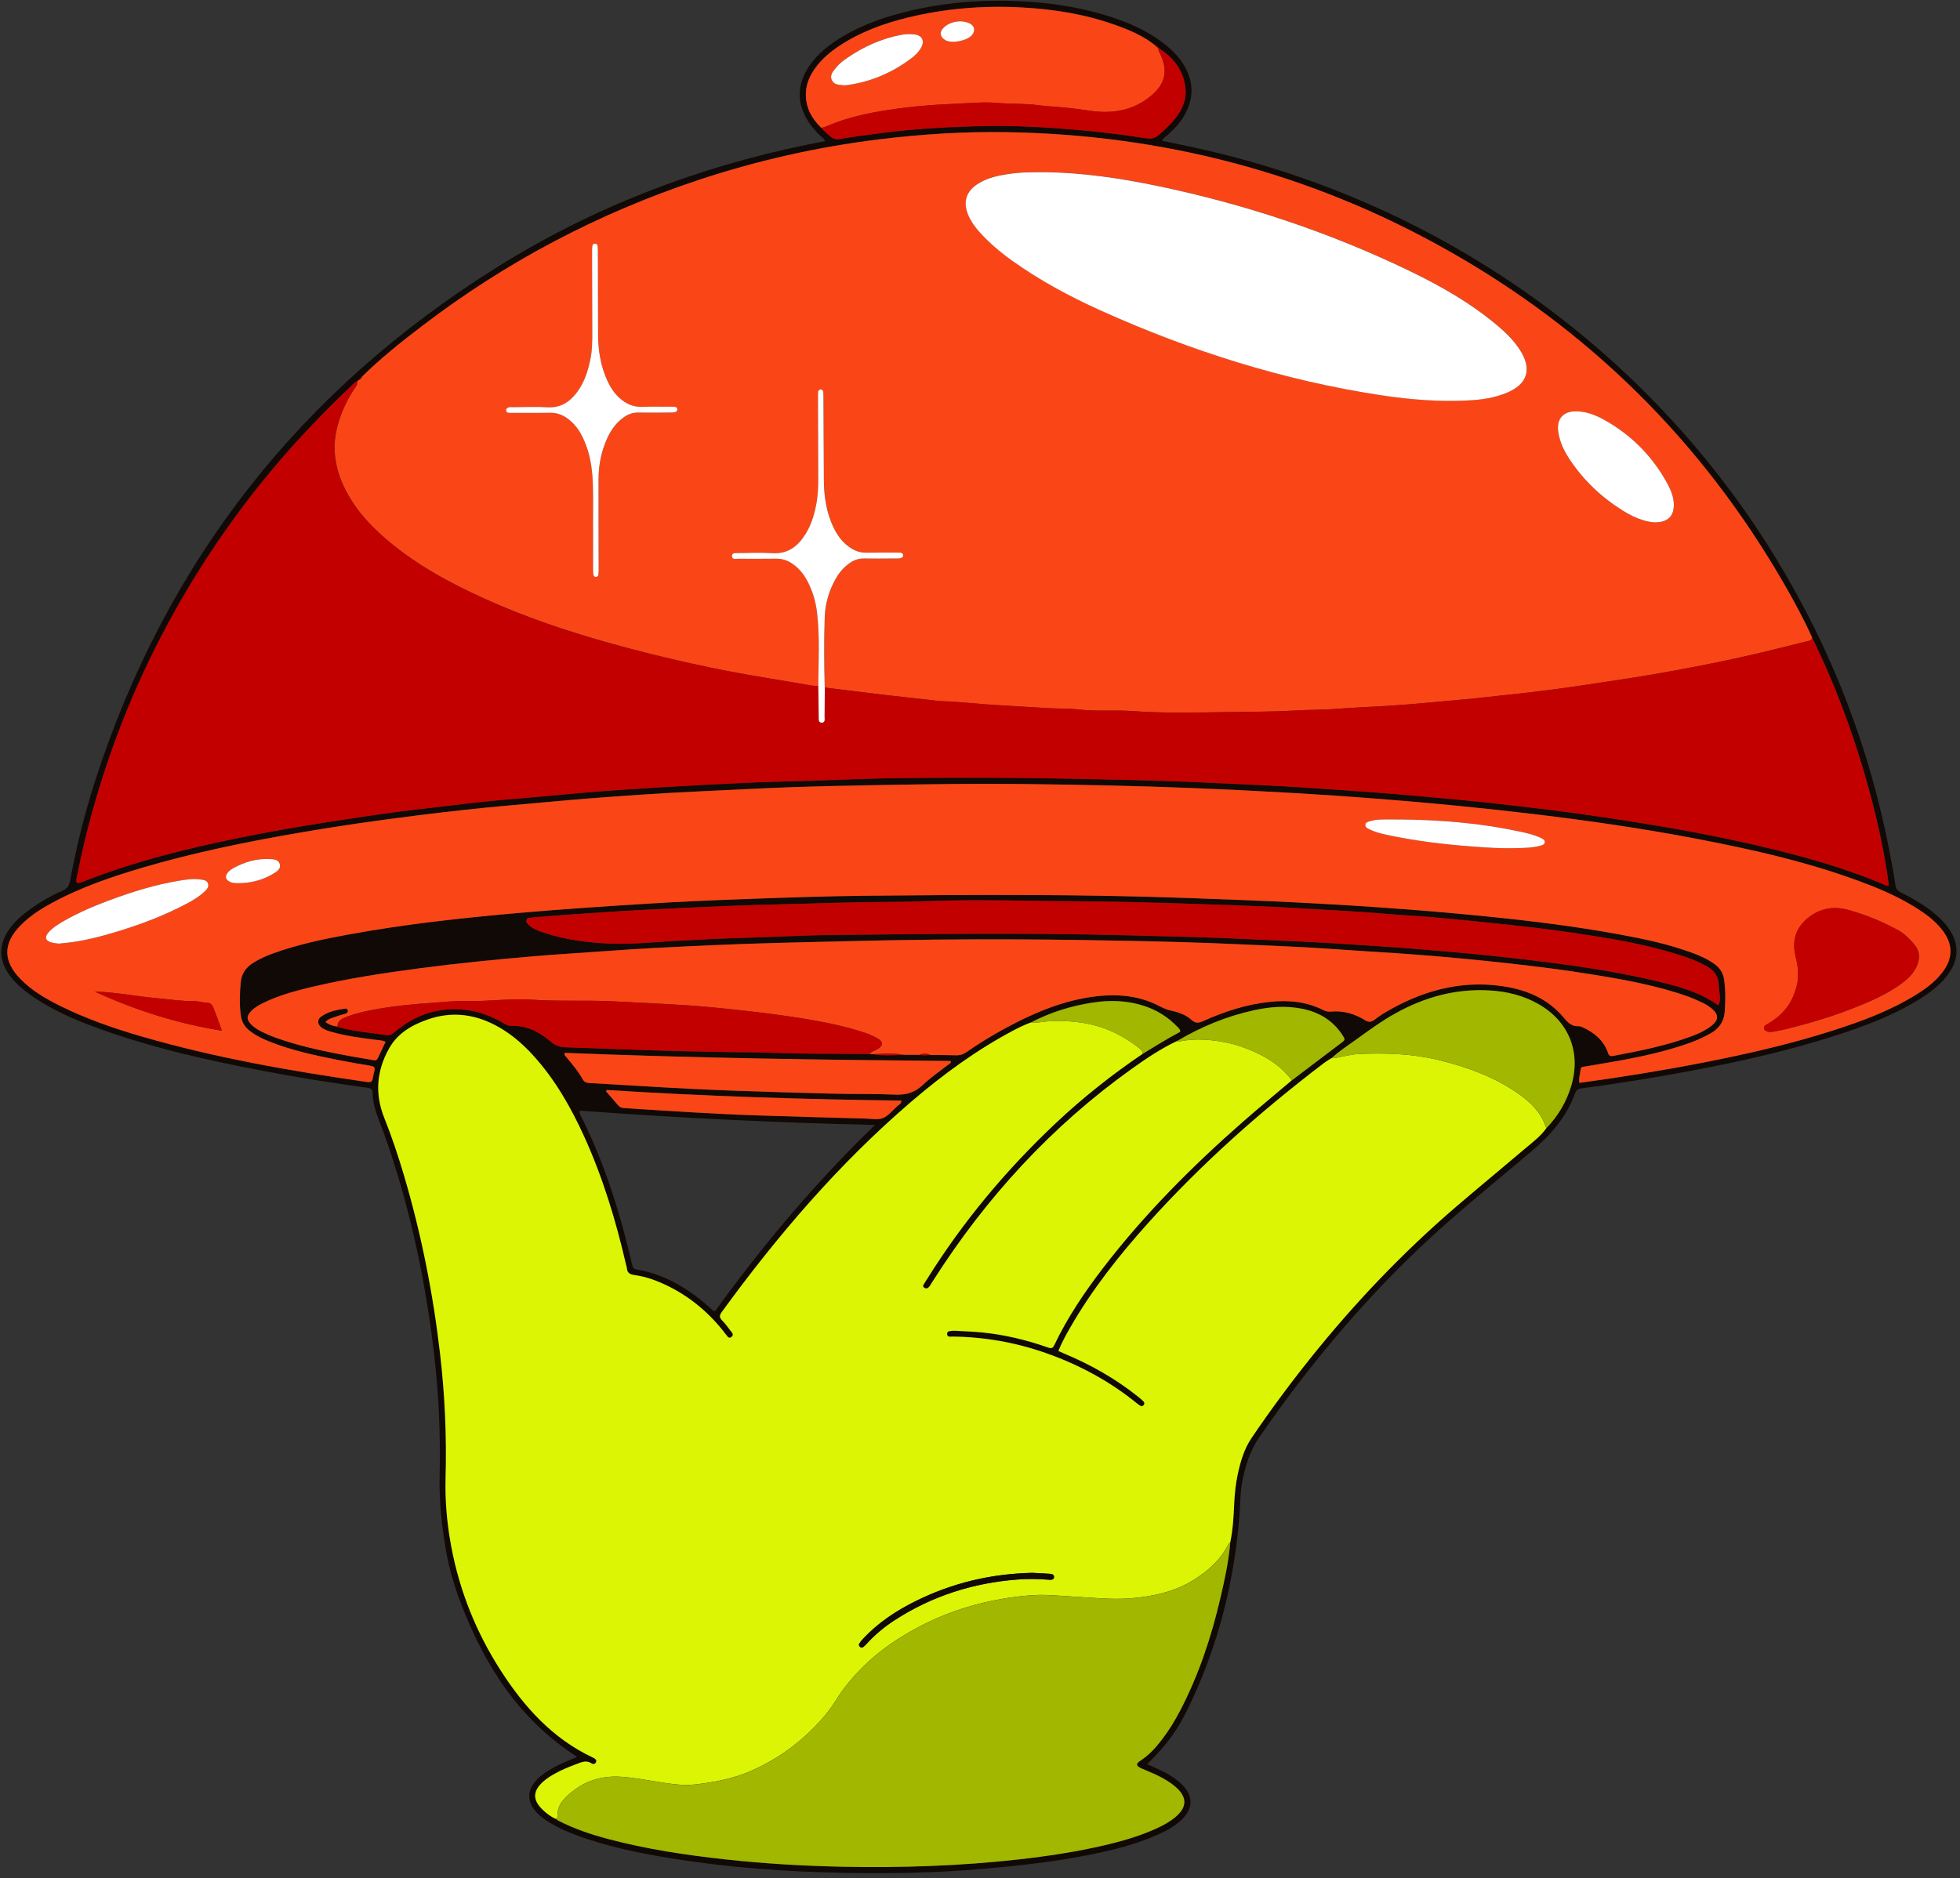 <svg width="385" height="369" viewBox="0 0 385 369" fill="none" xmlns="http://www.w3.org/2000/svg">
<rect x="0" y="0" width="385" height="369" fill="#333333" stroke="none"/>
<g clip-path="url(#clip0_432_2599)">
<path d="M113.366 345.185C102.046 337.901 95.322 327.414 90.663 315.363C89.31 311.855 88.223 308.251 87.587 304.546C86.755 299.684 86.234 294.777 86.354 289.845C86.551 281.703 86.176 273.606 85.21 265.521C83.57 251.824 80.761 238.388 76.338 225.308C75.721 223.484 75.06 221.672 74.361 219.874C73.726 218.253 73.249 216.601 73.211 214.853C73.198 214.096 72.982 213.823 72.194 213.721C65.304 212.787 58.44 211.694 51.614 210.391C40.498 208.262 29.465 205.796 18.819 201.868C14.288 200.196 9.877 198.264 5.918 195.442C4.672 194.552 3.515 193.561 2.511 192.41C-0.464 188.978 -0.502 185.298 2.403 181.809C3.515 180.468 4.85 179.381 6.273 178.389C8.155 177.08 10.131 175.923 12.229 175.034C13.195 174.627 13.589 174.023 13.767 173.057C14.981 166.466 16.589 159.964 18.635 153.583C32.605 110.135 59.171 76.506 97.807 52.392C116.537 40.697 136.862 32.892 158.478 28.443C159.654 28.202 160.829 27.986 162.031 27.751C161.935 27.179 161.503 27.026 161.23 26.765C160.308 25.882 159.457 24.948 158.77 23.867C156.552 20.397 156.527 16.895 158.681 13.399C160.01 11.245 161.872 9.598 163.95 8.187C168.03 5.416 172.575 3.694 177.316 2.474C185.101 0.465 193.014 -0.164 201.029 0.281C207.295 0.624 213.435 1.635 219.365 3.719C222.975 4.991 226.388 6.643 229.343 9.135C230.557 10.158 231.625 11.302 232.464 12.656C234.497 15.929 234.574 19.253 232.673 22.602C231.809 24.122 230.633 25.38 229.337 26.537C228.968 26.861 228.498 27.096 228.231 27.655C230.837 28.202 233.398 28.71 235.946 29.289C283.054 39.89 324.048 68.835 349.076 110.071C359.9 127.905 367.292 147.074 371.207 167.572C371.607 169.663 372.001 171.76 372.306 173.87C372.414 174.627 372.719 175.021 373.38 175.345C375.529 176.387 377.581 177.601 379.475 179.07C380.766 180.074 381.948 181.186 382.869 182.546C384.808 185.4 384.795 188.368 382.825 191.203C381.255 193.465 379.081 195.048 376.781 196.472C371.779 199.554 366.319 201.594 360.758 203.393C351.333 206.444 341.685 208.599 331.961 210.423C324.931 211.745 317.87 212.889 310.771 213.823C310.136 213.906 309.665 214.045 309.405 214.77C307.727 219.461 304.562 223.039 300.825 226.204C293.427 232.477 285.838 238.534 278.796 245.227C266.968 256.477 256.609 268.96 247.355 282.389C245.524 285.052 244.609 288.014 244.005 291.129C243.618 293.137 243.649 295.171 243.503 297.192C242.544 310.393 239.391 323.022 233.684 334.984C231.275 340.043 229.464 342.49 225.345 346.602C226.089 346.945 226.807 347.276 227.519 347.606C229.184 348.382 230.779 349.272 232.108 350.562C234.453 352.837 234.44 355.316 232.063 357.572C230.722 358.843 229.108 359.708 227.436 360.458C223.197 362.358 218.723 363.477 214.198 364.386C207.073 365.822 199.866 366.604 192.633 367.227C183.557 368.002 174.469 368.142 165.38 367.958C154.41 367.741 143.472 366.966 132.623 365.244C125.905 364.182 119.238 362.854 112.851 360.432C111.097 359.765 109.387 358.99 107.792 357.992C106.927 357.451 106.108 356.848 105.408 356.104C103.489 354.051 103.476 351.782 105.383 349.735C106.044 349.024 106.813 348.445 107.639 347.93C109.018 347.066 110.487 346.373 111.999 345.782C112.412 345.617 112.819 345.439 113.385 345.197L113.366 345.185ZM227.227 9.166C227.188 8.988 227.074 8.906 226.896 8.899C224.576 7.012 221.856 5.893 219.085 4.902C213.117 2.766 206.939 1.787 200.622 1.45C193.129 1.056 185.724 1.647 178.434 3.414C173.636 4.577 169.022 6.249 164.865 9.001C163.035 10.215 161.382 11.632 160.092 13.425C159.075 14.848 158.376 16.399 158.3 18.192C158.179 20.975 159.361 23.187 161.281 25.081C161.884 25.774 162.571 26.365 163.295 26.924C163.766 27.287 164.211 27.42 164.833 27.312C167.585 26.848 170.35 26.486 173.115 26.124C179.718 25.265 186.354 24.91 192.995 24.757C199.236 24.617 205.471 24.973 211.7 25.513C215.697 25.857 219.676 26.327 223.636 26.931C226.629 27.388 226.667 27.446 228.879 25.361C229.394 24.872 229.902 24.369 230.373 23.835C231.879 22.094 233.004 20.073 232.883 17.778C232.686 14.079 230.652 11.372 227.557 9.427C227.532 9.243 227.411 9.16 227.227 9.147V9.166ZM70.802 74.389L70.815 74.377C70.618 74.396 70.497 74.504 70.433 74.688L70.198 74.911C69.626 75.076 69.289 75.54 68.889 75.921C63.741 80.834 58.803 85.944 54.201 91.385C45.468 101.707 38.001 112.861 31.759 124.842C25.086 137.642 20.103 151.085 16.678 165.099C16.087 167.515 15.591 169.949 15.089 172.383C14.854 173.527 15.07 173.68 16.131 173.279C17.364 172.815 18.591 172.326 19.836 171.881C30.088 168.207 40.67 165.792 51.341 163.746C56.972 162.665 62.629 161.769 68.298 160.911C73.115 160.18 77.933 159.468 82.763 158.922C88.712 158.248 94.642 157.466 100.61 156.983C106.025 156.545 111.427 155.992 116.836 155.559C121.336 155.197 125.842 154.911 130.354 154.644C135.674 154.326 140.993 154.034 146.32 153.799C150.781 153.602 155.249 153.513 159.717 153.373C165.196 153.201 170.674 152.934 176.153 152.871C188.082 152.737 200.018 152.757 211.948 153.011C219.511 153.17 227.074 153.322 234.637 153.646C238.997 153.831 243.357 154.047 247.717 154.244C254.257 154.542 260.784 155.038 267.318 155.483C273.292 155.89 279.254 156.456 285.222 156.996C291.183 157.536 297.132 158.235 303.074 158.947C308.566 159.608 314.038 160.403 319.504 161.248C328.23 162.602 336.912 164.184 345.511 166.186C354.021 168.169 362.43 170.496 370.482 173.959C370.66 174.036 370.857 174.125 371.022 173.928C369.535 162.004 364.514 142.619 355.972 125.299C354.339 121.632 352.413 118.111 350.411 114.641C334.274 86.656 312.099 64.735 283.95 48.941C257.206 33.941 228.396 26.454 197.762 25.958C189.372 25.819 181.021 26.34 172.689 27.369C160.562 28.863 148.703 31.532 137.11 35.39C117.478 41.918 99.409 51.439 82.967 64.004C78.855 67.15 74.793 70.366 71.101 74.008C70.942 74.078 70.821 74.186 70.808 74.377L70.802 74.389ZM66.258 201.728C69.436 202.681 72.734 202.885 75.988 203.374C76.605 203.469 77.011 203.171 77.469 202.789C81.581 199.294 86.297 197.743 91.706 198.436C94.324 198.773 96.701 199.739 98.957 201.042C99.396 201.296 99.803 201.563 100.356 201.544C103.432 201.429 105.98 202.732 108.211 204.69C109.088 205.459 110.01 205.719 111.109 205.758C116.639 205.948 122.168 206.177 127.691 206.349C132.057 206.488 136.417 206.584 140.784 206.666C144.438 206.736 148.099 206.692 151.754 206.838C158.096 207.092 164.446 207.01 170.789 207.086C170.979 207.092 171.17 207.105 171.361 207.111C173.414 207.467 175.473 207.334 177.532 207.232C178.555 207.232 179.578 207.232 180.595 207.238C181.301 207.372 182.006 207.359 182.712 207.264C184.39 207.283 186.068 207.277 187.739 207.334C188.54 207.366 189.207 207.156 189.862 206.698C192.321 204.982 194.876 203.412 197.514 201.995C203.634 198.696 209.971 196.046 217.032 195.595C220.807 195.353 224.424 195.931 227.799 197.698C228.523 198.08 229.241 198.391 230.055 198.563C231.504 198.874 232.934 199.376 234.033 200.374C234.828 201.099 235.451 201.01 236.315 200.622C240.548 198.715 244.921 197.298 249.573 196.821C253.183 196.459 256.666 196.796 259.945 198.455C260.416 198.696 260.873 198.798 261.401 198.747C263.816 198.525 266.059 199.154 268.08 200.419C268.907 200.933 269.434 200.787 270.089 200.279C271.093 199.497 272.18 198.842 273.292 198.226C280.436 194.273 287.999 192.455 296.153 193.923C300.411 194.692 304.199 196.446 307.053 199.815C307.898 200.813 308.661 201.709 310.116 201.62C310.441 201.601 310.803 201.798 311.121 201.95C313.205 202.942 314.877 204.347 315.748 206.558C315.938 207.035 315.97 207.626 316.847 207.461C322.084 206.476 327.315 205.44 332.329 203.571C333.613 203.094 334.865 202.516 335.977 201.696C337.719 200.412 337.719 199.268 335.977 197.953C335.494 197.59 334.967 197.266 334.42 197.006C333.461 196.554 332.482 196.109 331.484 195.754C325.478 193.624 319.23 192.506 312.97 191.482C307.409 190.574 301.822 189.881 296.223 189.252C290.166 188.578 284.103 188.012 278.033 187.542C273.025 187.154 268.004 186.9 262.996 186.531C256.208 186.035 249.414 185.781 242.62 185.483C236.124 185.197 229.629 185.012 223.127 184.872C215.608 184.713 208.096 184.605 200.577 184.561C189.099 184.491 177.621 184.637 166.143 184.917C157.41 185.127 148.677 185.305 139.951 185.699C133.004 186.01 126.058 186.321 119.124 186.849C114.217 187.224 109.298 187.485 104.391 187.91C97.114 188.546 89.844 189.252 82.592 190.211C75.346 191.165 68.12 192.251 61.008 193.961C57.849 194.717 54.716 195.588 51.773 197.012C50.903 197.431 50.057 197.908 49.371 198.601C48.386 199.599 48.386 200.349 49.396 201.34C49.943 201.88 50.591 202.281 51.271 202.63C52.307 203.171 53.388 203.609 54.493 203.997C58.282 205.332 62.19 206.228 66.124 207.003C68.362 207.448 70.611 207.836 72.868 208.205C73.319 208.281 73.897 208.56 74.209 207.906C74.724 206.838 75.225 205.758 75.74 204.677C75.01 204.353 74.342 204.359 73.688 204.277C70.866 203.921 68.05 203.546 65.304 202.783C64.523 202.567 63.728 202.338 63.086 201.823C62.343 201.232 62.298 200.304 63.061 199.745C64.453 198.734 66.105 198.404 67.77 198.162C68.037 198.124 68.285 198.27 68.323 198.563C68.362 198.849 68.183 199.052 67.923 199.135C67.294 199.338 66.652 199.491 66.035 199.72C65.317 199.993 64.504 200.12 63.938 200.787C64.669 201.378 65.457 201.563 66.258 201.709V201.728ZM231.154 204.569C228.021 206.044 225.155 207.976 222.352 209.984C206.564 221.259 193.707 235.287 183.309 251.615C183.093 251.958 182.89 252.314 182.661 252.644C182.375 253.064 181.994 253.343 181.523 252.981C181.123 252.67 181.498 252.346 181.644 252.047C181.758 251.824 181.911 251.615 182.051 251.405C189.131 240.047 197.635 229.865 207.372 220.694C212.704 215.666 218.437 211.141 224.5 207.029C226.947 205.535 229.368 204.01 231.841 202.719C231.822 202.205 231.555 202.014 231.351 201.804C229.464 199.821 227.214 198.41 224.602 197.584C221.348 196.554 218.036 196.459 214.693 196.967C210.416 197.622 206.329 198.881 202.49 200.895C201.321 201.347 200.183 201.868 199.077 202.459C191.819 206.31 185.229 211.135 179.006 216.467C164.808 228.638 152.745 242.736 141.769 257.818C141.273 258.504 141.349 258.917 141.896 259.47C142.462 260.049 142.951 260.703 143.434 261.358C143.714 261.739 144.286 262.184 143.726 262.655C143.129 263.163 142.868 262.464 142.551 262.121C142.347 261.898 142.182 261.638 141.991 261.396C138.712 257.335 134.74 254.17 129.941 252.079C128.263 251.348 126.528 250.782 124.704 250.534C123.903 250.426 123.21 250.185 123.153 249.193C123.141 248.945 123.039 248.697 122.982 248.449C120.986 239.831 118.444 231.384 114.77 223.312C112.152 217.554 109.044 212.101 104.766 207.385C102.599 204.995 100.171 202.929 97.299 201.429C93.04 199.205 88.63 198.715 84.047 200.304C80.901 201.397 78.124 202.999 76.433 206.018C73.974 210.41 73.63 214.948 75.505 219.645C76.992 223.369 78.257 227.17 79.395 231.015C82.782 242.481 85.096 254.163 86.469 266.042C87.403 274.127 87.772 282.231 87.543 290.372C87.416 294.948 87.835 299.525 88.687 304.012C90.32 312.63 93.542 320.664 98.271 328.056C102.911 335.301 108.51 341.575 116.48 345.325C116.569 345.369 116.664 345.407 116.753 345.464C117.026 345.636 117.255 345.865 117.103 346.208C116.925 346.602 116.562 346.697 116.213 346.462C115.215 345.801 114.287 346.208 113.327 346.57C111.853 347.123 110.398 347.708 109.018 348.477C108.173 348.947 107.36 349.469 106.641 350.117C104.684 351.903 104.633 353.619 106.508 355.468C107.302 356.257 108.186 356.937 109.228 357.388C109.387 357.502 109.54 357.629 109.711 357.725C112.794 359.32 116.06 360.407 119.397 361.297C127.011 363.331 134.784 364.475 142.608 365.333C150.228 366.165 157.88 366.61 165.539 366.763C177.062 366.991 188.572 366.61 200.044 365.333C205.745 364.697 211.407 363.845 216.994 362.536C220.254 361.773 223.47 360.852 226.553 359.517C227.767 358.99 228.943 358.405 230.036 357.655C233.512 355.265 233.512 352.85 230.048 350.39C229.012 349.653 227.894 349.055 226.737 348.528C225.905 348.153 225.053 347.822 224.22 347.447C223.133 346.958 223.064 346.539 224.036 345.909C225.771 344.784 227.106 343.272 228.339 341.645C229.661 339.903 230.798 338.034 231.809 336.102C235.47 329.085 237.936 321.63 239.728 313.952C240.567 310.355 241.355 306.738 241.66 303.039C242.175 300.548 242.327 298.012 242.436 295.482C242.518 293.55 242.715 291.637 243.116 289.749C243.656 287.207 244.374 284.703 245.848 282.536C249.522 277.114 253.412 271.845 257.511 266.735C266.078 256.051 275.472 246.168 285.863 237.238C290.331 233.399 294.882 229.662 299.369 225.848C300.907 224.539 302.56 223.338 303.761 221.666C306.093 219.245 307.746 216.429 308.686 213.207C310.593 206.635 308.108 200.616 302.153 197.253C299.217 195.601 296.032 194.813 292.708 194.609C286.086 194.209 279.934 195.874 274.169 199.071C271.366 200.628 268.786 202.529 266.193 204.397C264.636 205.522 263.002 206.552 261.604 207.893C261.096 208.224 260.562 208.529 260.085 208.891C247.647 218.355 236.004 228.689 225.549 240.327C219.841 246.683 214.553 253.369 210.282 260.805C209.424 262.299 208.592 263.805 207.931 265.451C208.363 265.642 208.732 265.807 209.1 265.966C214.325 268.146 219.212 270.924 223.642 274.47C223.998 274.756 224.347 275.055 224.665 275.379C224.85 275.57 224.875 275.843 224.697 276.072C224.519 276.301 224.252 276.345 224.017 276.205C223.712 276.027 223.432 275.805 223.159 275.582C217.807 271.267 211.846 268.082 205.363 265.82C199.465 263.761 193.402 262.693 187.161 262.623C186.735 262.623 186.125 262.782 186.068 262.14C186.017 261.485 186.633 261.561 187.065 261.498C187.262 261.466 187.472 261.466 187.676 261.479C189.449 261.581 191.228 261.631 192.995 261.809C197.406 262.254 201.69 263.29 205.872 264.758C206.539 264.994 206.819 264.936 207.136 264.269C209.723 258.835 213.073 253.877 216.727 249.117C224.83 238.56 234.173 229.179 244.164 220.427C247.329 217.649 250.583 214.973 253.799 212.253C256.996 209.838 260.187 207.423 263.377 204.995C264.292 204.302 264.305 204.277 263.67 203.317C261.801 200.489 259.119 198.887 255.852 198.22C252.662 197.565 249.49 197.806 246.338 198.499C240.942 199.675 235.908 201.76 231.173 204.582L231.154 204.569ZM310.225 212.762C318.322 211.656 326.234 210.391 334.103 208.859C342.822 207.162 351.485 205.198 359.957 202.491C365.576 200.692 371.099 198.652 376.158 195.563C378.115 194.368 379.965 193.027 381.407 191.203C383.695 188.317 383.689 185.463 381.407 182.597C380.028 180.862 378.274 179.559 376.418 178.396C373.438 176.527 370.26 175.059 366.987 173.794C355.858 169.491 344.278 166.892 332.603 164.674C322.326 162.722 311.979 161.235 301.594 159.983C291.507 158.769 281.408 157.79 271.284 156.989C258.928 156.017 246.56 155.331 234.18 154.829C223.318 154.39 212.45 154.18 201.582 154.047C192.086 153.926 182.585 154.066 173.089 154.237C167.147 154.345 161.204 154.46 155.268 154.67C149.281 154.879 143.294 155.216 137.307 155.49C129.998 155.82 122.708 156.322 115.412 156.894C110.353 157.288 105.3 157.79 100.241 158.229C94.222 158.75 88.216 159.436 82.223 160.174C74.164 161.172 66.124 162.322 58.123 163.72C48.068 165.474 38.083 167.515 28.277 170.388C22.029 172.218 15.883 174.303 10.144 177.43C7.907 178.65 5.778 180.029 3.985 181.866C0.547 185.406 0.566 188.857 4.043 192.385C6.286 194.667 9.006 196.243 11.835 197.648C16.989 200.203 22.41 202.071 27.927 203.673C42.24 207.83 56.883 210.385 71.609 212.514C73.084 212.73 73.084 212.685 73.357 211.16C73.401 210.912 73.465 210.664 73.529 210.416C73.694 209.8 73.51 209.514 72.829 209.406C70.675 209.063 68.527 208.675 66.385 208.255C61.803 207.353 57.239 206.361 52.879 204.626C51.506 204.08 50.184 203.438 49.021 202.51C48.074 201.76 47.483 200.825 47.305 199.573C46.994 197.393 47.083 195.239 47.273 193.052C47.439 191.228 48.341 190.04 49.79 189.131C51.087 188.324 52.485 187.72 53.928 187.211C58.726 185.508 63.697 184.472 68.692 183.563C79.738 181.548 90.892 180.334 102.065 179.356C110.556 178.612 119.067 178.046 127.577 177.525C134.11 177.118 140.657 176.839 147.203 176.61C154.817 176.337 162.431 176.07 170.045 175.993C191.228 175.777 212.412 175.669 233.589 176.445C240.999 176.718 248.403 176.985 255.808 177.366C262.348 177.703 268.881 178.11 275.415 178.599C281.186 179.031 286.944 179.54 292.702 180.125C301.187 180.983 309.646 182.038 318.036 183.582C322.879 184.472 327.696 185.483 332.336 187.192C333.867 187.758 335.348 188.406 336.689 189.353C337.77 190.122 338.463 191.082 338.653 192.461C338.952 194.59 338.946 196.713 338.768 198.842C338.602 200.781 337.617 202.141 335.933 203.069C334.643 203.781 333.308 204.397 331.916 204.893C327.652 206.419 323.247 207.423 318.805 208.255C316.364 208.713 313.904 209.094 311.451 209.52C311.07 209.584 310.536 209.539 310.485 210.067C310.409 210.912 310.053 211.732 310.218 212.755L310.225 212.762ZM337.496 197.514C337.96 196.815 337.846 196.141 337.814 195.493C337.782 194.889 337.624 194.285 337.63 193.675C337.643 191.902 336.766 190.707 335.291 189.874C334.052 189.175 332.762 188.591 331.408 188.127C323.444 185.4 315.163 184.167 306.875 182.978C303.214 182.451 299.528 182.044 295.848 181.644C291.158 181.135 286.467 180.665 281.77 180.245C278.586 179.959 275.389 179.826 272.212 179.546C266.65 179.05 261.077 178.828 255.503 178.472C251.251 178.199 246.986 178.021 242.728 177.868C236.131 177.633 229.534 177.43 222.936 177.252C216.384 177.074 209.831 177.106 203.285 176.991C195.925 176.864 188.559 176.794 181.193 177.08C176.019 177.277 170.839 177.182 165.66 177.347C158.046 177.589 150.432 177.69 142.824 178.008C137.498 178.231 132.178 178.485 126.852 178.745C121.889 178.993 116.925 179.349 111.967 179.686C109.438 179.858 106.908 180.086 104.385 180.29C104.029 180.315 103.616 180.322 103.457 180.684C103.273 181.122 103.591 181.453 103.889 181.739C104.684 182.495 105.688 182.877 106.699 183.214C111.167 184.701 115.787 185.279 120.465 185.413C124.628 185.533 128.778 185.082 132.935 184.853C137.498 184.605 142.061 184.377 146.625 184.249C152.357 184.091 158.09 183.754 163.823 183.697C183.176 183.5 202.529 183.271 221.881 183.779C228.733 183.964 235.584 184.103 242.429 184.396C246.891 184.586 251.352 184.796 255.814 185.006C260.988 185.247 266.148 185.603 271.309 185.94C276.375 186.277 281.427 186.696 286.48 187.16C292.136 187.675 297.787 188.279 303.418 188.991C310.771 189.919 318.086 191.025 325.3 192.747C329.546 193.758 333.785 194.857 337.509 197.52L337.496 197.514ZM140.46 257.621C149.866 244.598 160.213 232.287 171.875 221.031C152.453 220.586 133.138 219.645 113.899 218.215C113.741 218.692 113.925 218.889 114.033 219.111C117.338 225.651 119.848 232.49 121.863 239.532C122.702 242.462 123.446 245.405 124.138 248.367C124.259 248.888 124.329 249.301 125.003 249.416C130.71 250.369 135.394 253.286 139.608 257.087C139.824 257.284 139.97 257.583 140.46 257.621ZM186.817 208.77C186.798 208.668 186.773 208.567 186.754 208.459C161.459 208.249 136.17 207.88 110.938 206.863C110.817 207.238 110.989 207.378 111.116 207.531C112.33 208.967 113.55 210.397 114.465 212.05C114.783 212.622 115.234 212.755 115.838 212.793C120.802 213.073 125.759 213.397 130.723 213.671C134.879 213.899 139.03 214.109 143.193 214.262C149.987 214.503 156.787 214.713 163.588 214.884C167.649 214.986 171.717 214.884 175.771 215.069C177.926 215.17 179.648 214.719 181.256 213.194C182.966 211.567 184.962 210.238 186.83 208.777L186.817 208.77ZM119.175 214.154C119.13 214.249 119.092 214.344 119.048 214.446C119.842 215.355 120.656 216.251 121.431 217.185C121.8 217.63 122.257 217.7 122.778 217.732C127.081 217.999 131.384 218.298 135.693 218.539C139.9 218.774 144.108 218.997 148.315 219.143C155.522 219.391 162.73 219.569 169.931 219.772C171.094 219.804 172.384 220.084 173.401 219.689C174.469 219.27 175.295 218.202 176.191 217.382C176.521 217.077 177.074 216.887 177.043 216.245C157.69 216.003 138.419 215.393 119.175 214.16V214.154Z" fill="#100905"/>
<path d="M70.193 74.909C70.269 74.833 70.352 74.763 70.434 74.687C70.644 74.687 70.771 74.579 70.816 74.376L70.803 74.388C71.006 74.344 71.095 74.223 71.095 74.02C74.788 70.371 78.849 67.155 82.961 64.016C99.403 51.444 117.472 41.929 137.105 35.402C148.691 31.55 160.551 28.874 172.684 27.381C181.009 26.358 189.367 25.836 197.756 25.97C228.391 26.472 257.201 33.953 283.945 48.952C312.094 64.74 334.269 86.668 350.406 114.652C352.408 118.123 354.333 121.644 355.967 125.311C355.859 125.902 355.363 125.896 354.918 126.004C351.283 126.887 347.66 127.834 344.012 128.667C339.035 129.805 334.034 130.809 329.013 131.73C325.93 132.296 322.848 132.83 319.753 133.3C316.956 133.726 314.16 134.139 311.363 134.571C307.969 135.093 304.563 135.544 301.156 135.951C298.048 136.326 294.928 136.624 291.82 136.98C288.006 137.419 284.18 137.711 280.36 138.067C277.748 138.315 275.123 138.525 272.499 138.684C268.965 138.893 265.425 139.046 261.891 139.313C259.47 139.497 257.035 139.427 254.601 139.58C250.61 139.834 246.593 139.821 242.589 139.878C235.846 139.974 229.09 140.19 222.346 139.7C218.914 139.453 215.457 139.796 212.006 139.402C210.004 139.173 207.964 139.249 205.936 139.135C202.447 138.944 198.964 138.69 195.481 138.506C192.094 138.328 188.731 137.876 185.338 137.775C184.244 137.743 183.126 137.565 182.02 137.444C179.509 137.177 176.999 136.904 174.495 136.612C172.34 136.364 170.186 136.097 168.031 135.83C166.029 135.582 164.021 135.334 162.019 135.086C161.911 130.466 161.866 125.838 162.019 121.218C162.114 118.51 162.896 115.923 164.269 113.553C164.936 112.396 165.807 111.424 166.906 110.642C167.764 110.032 168.667 109.707 169.741 109.733C171.775 109.771 173.809 109.733 175.836 109.727C176.192 109.727 176.554 109.746 176.897 109.676C177.202 109.612 177.476 109.402 177.425 109.04C177.387 108.786 177.171 108.602 176.891 108.582C176.586 108.563 176.281 108.57 175.976 108.57C174.044 108.57 172.112 108.557 170.186 108.589C168.908 108.608 167.815 108.188 166.792 107.451C164.981 106.148 163.938 104.318 163.176 102.297C162.19 99.697 161.866 96.99 161.847 94.231C161.809 88.899 161.796 83.56 161.771 78.227C161.771 77.82 161.771 77.414 161.733 77.007C161.707 76.734 161.529 76.53 161.243 76.524C160.957 76.517 160.76 76.702 160.729 76.981C160.691 77.331 160.684 77.693 160.691 78.043C160.703 83.223 160.716 88.409 160.741 93.589C160.748 95.216 160.722 96.837 160.462 98.445C160.093 100.714 159.489 102.913 158.269 104.883C156.763 107.311 154.786 108.894 151.678 108.684C149.454 108.532 147.21 108.652 144.973 108.665C144.49 108.665 143.785 108.57 143.791 109.263C143.797 110 144.515 109.784 144.986 109.784C147.477 109.79 149.969 109.809 152.454 109.771C153.674 109.752 154.735 110.114 155.727 110.807C156.966 111.671 157.881 112.803 158.58 114.118C159.616 116.063 160.233 118.154 160.5 120.334C161.078 125.139 160.773 129.97 160.754 134.787C160.347 134.762 159.941 134.768 159.54 134.705C156.706 134.235 153.871 133.732 151.036 133.268C145.952 132.442 140.893 131.489 135.865 130.37C130.387 129.156 124.947 127.809 119.538 126.29C111.288 123.97 103.179 121.237 95.374 117.709C88.573 114.64 82.014 111.118 76.256 106.269C72.443 103.059 69.17 99.43 67.206 94.809C65.75 91.39 65.299 87.844 66.189 84.144C66.85 81.392 67.994 78.888 69.513 76.53C69.837 76.022 70.295 75.583 70.206 74.897L70.193 74.909ZM205.339 33.826C202.949 33.819 200.566 33.8 198.195 34.156C196.129 34.468 194.096 34.887 192.278 35.986C189.761 37.506 189.075 39.679 190.257 42.361C190.797 43.582 191.572 44.643 192.462 45.628C194.375 47.751 196.549 49.582 198.869 51.234C204.303 55.105 210.144 58.257 216.213 60.99C233.863 68.941 252.173 74.744 271.348 77.649C277.081 78.52 282.852 78.965 288.655 78.647C291.14 78.513 293.599 78.138 295.932 77.178C300.037 75.481 300.991 72.545 298.614 68.802C297.489 67.028 296.021 65.547 294.432 64.187C289.106 59.643 283.081 56.198 276.801 53.173C260.925 45.527 244.318 40.023 227.069 36.457C219.906 34.976 212.679 33.914 205.345 33.813L205.339 33.826ZM328.79 99.24C328.79 98.064 328.466 96.793 327.608 95.191C324.71 89.776 320.56 85.555 315.215 82.549C313.492 81.583 311.636 80.839 309.609 80.814C307.01 80.782 305.694 82.371 306.094 84.926C306.406 86.928 307.27 88.695 308.376 90.348C311.128 94.454 314.649 97.765 318.844 100.377C320.096 101.153 321.405 101.807 322.822 102.233C323.801 102.525 324.793 102.722 325.816 102.602C327.786 102.373 328.79 101.229 328.784 99.246L328.79 99.24ZM116.481 103.517H116.506C116.506 106.313 116.506 109.104 116.506 111.9C116.506 112.256 116.506 112.612 116.576 112.955C116.627 113.216 116.824 113.394 117.129 113.356C117.358 113.324 117.523 113.165 117.549 112.974C117.599 112.574 117.606 112.167 117.606 111.76C117.599 105.869 117.568 99.977 117.58 94.085C117.587 91.314 118.133 88.644 119.29 86.115C120.04 84.475 121.051 83.045 122.557 81.99C123.421 81.386 124.317 81.055 125.385 81.075C127.419 81.113 129.446 81.075 131.48 81.068C131.836 81.068 132.192 81.075 132.541 81.017C132.866 80.96 133.088 80.731 133.05 80.375C133.018 80.089 132.796 79.95 132.516 79.93C132.211 79.912 131.906 79.918 131.601 79.918C129.77 79.918 127.94 79.873 126.116 79.943C124.368 80.013 122.964 79.333 121.712 78.215C120.669 77.287 119.932 76.136 119.347 74.884C118 71.979 117.504 68.891 117.491 65.713C117.466 60.329 117.466 54.946 117.453 49.556C117.453 49.149 117.453 48.743 117.402 48.342C117.371 48.069 117.186 47.891 116.894 47.878C116.595 47.865 116.398 48.05 116.366 48.317C116.309 48.717 116.309 49.124 116.309 49.531C116.316 54.762 116.328 59.992 116.347 65.23C116.347 67.06 116.341 68.884 115.96 70.683C115.496 72.882 114.835 75.005 113.513 76.854C112.045 78.901 110.208 80.198 107.5 80.026C105.327 79.892 103.134 79.994 100.948 80.007C100.547 80.007 100.134 79.924 99.753 80.128C99.569 80.229 99.416 80.363 99.422 80.591C99.422 80.884 99.588 81.075 99.867 81.113C100.166 81.151 100.477 81.132 100.776 81.132C103.217 81.132 105.651 81.157 108.091 81.119C109.369 81.1 110.462 81.494 111.485 82.238C113.29 83.547 114.32 85.377 115.095 87.399C116.087 89.992 116.398 92.712 116.474 95.451C116.551 98.14 116.494 100.835 116.494 103.53L116.481 103.517Z" fill="#FA4616"/>
<path d="M303.755 221.658C302.554 223.33 300.901 224.531 299.363 225.841C294.876 229.654 290.325 233.391 285.857 237.23C275.466 246.16 266.072 256.043 257.505 266.727C253.406 271.838 249.516 277.106 245.842 282.528C244.368 284.702 243.65 287.199 243.109 289.742C242.709 291.629 242.512 293.543 242.429 295.475C242.321 298.004 242.175 300.54 241.654 303.032C241.4 303.14 241.298 303.375 241.177 303.604C239.671 306.547 237.275 308.644 234.555 310.366C230.824 312.718 226.61 313.633 222.295 314.015C218.45 314.351 214.598 313.887 210.753 313.69C208.293 313.563 205.859 313.265 203.374 313.392C199.974 313.57 196.637 314.091 193.339 314.854C188.121 316.061 183.195 318.019 178.555 320.707C175.384 322.544 172.41 324.667 169.797 327.216C167.668 329.3 165.717 331.582 164.141 334.143C162.94 336.095 161.446 337.83 159.851 339.451C156.298 343.061 152.18 345.902 147.534 347.935C144.07 349.455 140.39 350.154 136.672 350.592C133.685 350.942 130.723 350.313 127.774 349.855C125.581 349.512 123.408 349.099 121.158 349.06C117.847 349.003 114.955 349.969 112.419 351.997C110.874 353.23 109.381 354.603 109.508 356.884C109.521 357.101 109.368 357.259 109.209 357.387C108.167 356.942 107.284 356.255 106.489 355.467C104.621 353.624 104.665 351.902 106.623 350.116C107.341 349.461 108.154 348.946 109 348.476C110.379 347.707 111.834 347.122 113.309 346.569C114.268 346.207 115.196 345.8 116.194 346.461C116.544 346.69 116.9 346.601 117.084 346.207C117.236 345.864 117.008 345.641 116.734 345.463C116.652 345.406 116.556 345.368 116.461 345.323C108.485 341.573 102.892 335.3 98.252 328.055C93.524 320.663 90.301 312.629 88.668 304.011C87.816 299.523 87.397 294.947 87.524 290.371C87.753 282.229 87.384 274.132 86.45 266.041C85.077 254.168 82.764 242.48 79.376 231.014C78.238 227.169 76.974 223.368 75.486 219.644C73.612 214.953 73.961 210.409 76.414 206.017C78.105 202.998 80.889 201.396 84.028 200.303C88.611 198.708 93.022 199.197 97.28 201.428C100.153 202.928 102.58 204.994 104.748 207.383C109.025 212.099 112.133 217.553 114.751 223.311C118.425 231.383 120.967 239.823 122.963 248.448C123.02 248.696 123.115 248.938 123.134 249.192C123.192 250.183 123.884 250.425 124.685 250.533C126.509 250.781 128.244 251.34 129.922 252.077C134.721 254.175 138.699 257.334 141.973 261.395C142.163 261.63 142.328 261.891 142.532 262.119C142.85 262.463 143.11 263.162 143.708 262.653C144.267 262.177 143.689 261.732 143.415 261.357C142.932 260.702 142.449 260.041 141.877 259.469C141.331 258.91 141.254 258.497 141.75 257.817C152.726 242.734 164.789 228.637 178.988 216.466C185.21 211.133 191.801 206.309 199.059 202.458C200.165 201.867 201.302 201.345 202.472 200.894C202.923 200.894 203.387 200.97 203.832 200.9C206.647 200.462 209.444 200.513 212.266 200.9C216.638 201.504 220.458 203.303 223.884 206.023C224.208 206.277 224.481 206.576 224.488 207.027C218.424 211.133 212.691 215.665 207.359 220.692C197.622 229.864 189.118 240.046 182.038 251.404C181.905 251.62 181.746 251.823 181.632 252.046C181.479 252.338 181.104 252.668 181.511 252.98C181.981 253.342 182.369 253.056 182.648 252.643C182.877 252.306 183.074 251.95 183.297 251.613C193.695 235.285 206.552 221.258 222.339 209.983C225.142 207.981 228.009 206.049 231.142 204.568C231.396 204.568 231.657 204.612 231.898 204.568C234.974 203.996 238.019 204.244 241.057 204.873C242.944 205.261 244.743 205.909 246.497 206.703C249.357 207.987 251.868 209.703 253.761 212.239C250.546 214.959 247.298 217.635 244.126 220.413C234.142 229.171 224.799 238.546 216.689 249.103C213.035 253.863 209.685 258.821 207.099 264.255C206.781 264.922 206.501 264.98 205.834 264.744C201.658 263.276 197.368 262.24 192.957 261.795C191.19 261.617 189.411 261.567 187.638 261.465C187.434 261.452 187.231 261.452 187.027 261.484C186.595 261.547 185.979 261.478 186.03 262.126C186.081 262.768 186.697 262.609 187.123 262.609C193.364 262.679 199.427 263.747 205.325 265.806C211.802 268.069 217.77 271.253 223.121 275.568C223.394 275.791 223.68 276.013 223.979 276.191C224.214 276.331 224.481 276.287 224.659 276.058C224.837 275.829 224.812 275.556 224.627 275.365C224.31 275.041 223.96 274.742 223.604 274.456C219.174 270.91 214.293 268.138 209.062 265.952C208.694 265.799 208.325 265.628 207.893 265.437C208.554 263.791 209.387 262.285 210.245 260.791C214.516 253.355 219.803 246.675 225.511 240.313C235.966 228.675 247.609 218.341 260.047 208.877C260.53 208.508 261.058 208.21 261.566 207.879C261.922 207.968 262.259 207.866 262.608 207.803C264.096 207.523 265.583 207.129 267.083 207.072C272.25 206.862 277.385 207.021 282.457 208.241C288.164 209.614 293.605 211.591 298.429 215.004C300.818 216.695 302.833 218.741 303.723 221.652L303.755 221.658ZM202.828 309.025C194.47 309.222 187.034 311.059 180.005 314.51C176.102 316.423 172.511 318.794 169.524 321.997C169.251 322.29 168.984 322.608 168.774 322.944C168.622 323.186 168.742 323.434 168.971 323.606C169.149 323.739 169.359 323.764 169.53 323.631C169.766 323.447 169.988 323.237 170.191 323.014C171.844 321.197 173.712 319.639 175.765 318.311C183.081 313.582 191.114 311.021 199.783 310.347C201.925 310.182 204.041 310.233 206.171 310.392C206.552 310.417 206.965 310.354 207.029 309.953C207.111 309.445 206.692 309.254 206.26 309.222C204.944 309.14 203.622 309.076 202.828 309.032V309.025Z" fill="#DBF505"/>
<path d="M70.186 74.912C70.281 75.592 69.817 76.037 69.493 76.545C67.974 78.903 66.83 81.401 66.169 84.159C65.279 87.858 65.731 91.405 67.186 94.824C69.156 99.445 72.423 103.074 76.237 106.284C82.001 111.133 88.554 114.654 95.354 117.724C103.159 121.252 111.269 123.985 119.518 126.305C124.927 127.824 130.367 129.171 135.846 130.385C140.873 131.504 145.932 132.451 151.017 133.283C153.851 133.747 156.686 134.243 159.521 134.72C159.921 134.783 160.328 134.777 160.735 134.802C160.76 136.817 160.792 138.826 160.817 140.84C160.817 141.342 160.735 142.01 161.415 142.003C162.133 142.003 161.955 141.298 161.961 140.828C161.987 138.915 161.999 137.001 162.012 135.095C164.014 135.343 166.022 135.59 168.024 135.838C170.179 136.099 172.334 136.372 174.488 136.62C176.999 136.906 179.503 137.186 182.013 137.453C183.119 137.567 184.231 137.751 185.331 137.783C188.725 137.885 192.087 138.336 195.474 138.514C198.957 138.698 202.44 138.953 205.929 139.143C207.95 139.258 209.991 139.181 211.999 139.41C215.444 139.804 218.901 139.461 222.34 139.709C229.089 140.198 235.839 139.982 242.582 139.887C246.586 139.83 250.603 139.842 254.594 139.588C257.029 139.436 259.463 139.506 261.884 139.321C265.418 139.054 268.952 138.902 272.492 138.692C275.11 138.54 277.741 138.323 280.354 138.076C284.173 137.713 287.999 137.421 291.813 136.989C294.921 136.633 298.041 136.334 301.149 135.959C304.556 135.546 307.956 135.101 311.356 134.58C314.153 134.148 316.949 133.728 319.746 133.309C322.841 132.838 325.93 132.305 329.006 131.739C334.027 130.811 339.029 129.813 344.005 128.675C347.653 127.843 351.276 126.896 354.911 126.012C355.35 125.904 355.846 125.917 355.96 125.319C364.502 142.639 369.523 162.018 371.01 173.948C370.839 174.145 370.648 174.056 370.47 173.979C362.417 170.509 354.015 168.183 345.499 166.206C336.9 164.204 328.218 162.615 319.492 161.268C314.026 160.423 308.553 159.628 303.062 158.967C297.12 158.255 291.171 157.556 285.209 157.016C279.248 156.476 273.286 155.91 267.306 155.503C260.772 155.058 254.245 154.563 247.705 154.264C243.345 154.067 238.985 153.851 234.625 153.666C227.062 153.349 219.505 153.196 211.935 153.031C200.006 152.777 188.07 152.757 176.141 152.891C170.662 152.954 165.183 153.221 159.705 153.393C155.237 153.533 150.769 153.628 146.307 153.819C140.981 154.054 135.662 154.353 130.342 154.664C125.836 154.931 121.323 155.217 116.824 155.579C111.409 156.012 106.006 156.565 100.598 157.003C94.63 157.486 88.694 158.268 82.751 158.942C77.915 159.488 73.097 160.206 68.286 160.931C62.617 161.789 56.96 162.685 51.329 163.766C40.658 165.812 30.076 168.221 19.824 171.901C18.585 172.346 17.358 172.835 16.119 173.299C15.051 173.7 14.841 173.547 15.076 172.403C15.572 169.969 16.074 167.535 16.665 165.119C20.091 151.099 25.08 137.662 31.747 124.862C37.989 112.881 45.463 101.72 54.189 91.405C58.79 85.964 63.729 80.854 68.877 75.941C69.277 75.56 69.614 75.09 70.186 74.931V74.912Z" fill="#C30000"/>
<path d="M310.229 212.759C310.064 211.742 310.42 210.916 310.496 210.071C310.541 209.543 311.081 209.587 311.462 209.524C313.909 209.098 316.369 208.717 318.816 208.259C323.258 207.427 327.663 206.429 331.927 204.897C333.313 204.401 334.648 203.785 335.944 203.073C337.622 202.145 338.614 200.778 338.779 198.846C338.957 196.717 338.963 194.594 338.664 192.465C338.467 191.086 337.775 190.126 336.701 189.357C335.366 188.41 333.879 187.755 332.347 187.196C327.707 185.486 322.89 184.476 318.047 183.586C309.657 182.048 301.198 180.986 292.713 180.128C286.955 179.544 281.197 179.035 275.426 178.603C268.899 178.114 262.359 177.707 255.819 177.37C248.415 176.989 241.01 176.715 233.6 176.448C212.423 175.673 191.24 175.781 170.056 175.997C162.442 176.073 154.822 176.34 147.214 176.614C140.668 176.849 134.122 177.128 127.588 177.529C119.078 178.056 110.568 178.616 102.077 179.359C90.903 180.338 79.749 181.552 68.703 183.567C63.708 184.476 58.744 185.512 53.939 187.215C52.503 187.724 51.098 188.327 49.802 189.135C48.353 190.037 47.444 191.232 47.285 193.056C47.088 195.242 47.005 197.397 47.317 199.577C47.495 200.829 48.079 201.763 49.033 202.513C50.196 203.435 51.518 204.083 52.891 204.63C57.25 206.365 61.814 207.357 66.396 208.259C68.538 208.679 70.686 209.066 72.841 209.41C73.521 209.518 73.705 209.804 73.54 210.42C73.476 210.668 73.413 210.909 73.368 211.164C73.095 212.689 73.089 212.734 71.621 212.518C56.895 210.388 42.251 207.833 27.938 203.677C22.422 202.075 17 200.206 11.846 197.651C9.018 196.247 6.297 194.664 4.054 192.389C0.577 188.861 0.558 185.41 3.997 181.87C5.789 180.027 7.918 178.647 10.155 177.433C15.894 174.306 22.047 172.228 28.288 170.391C38.088 167.518 48.079 165.478 58.134 163.724C66.136 162.326 74.175 161.182 82.234 160.177C88.228 159.434 94.234 158.754 100.253 158.233C105.312 157.794 110.364 157.298 115.423 156.898C122.713 156.326 130.01 155.824 137.318 155.493C143.305 155.22 149.286 154.883 155.279 154.673C161.216 154.464 167.164 154.349 173.101 154.241C182.596 154.07 192.098 153.93 201.593 154.05C212.461 154.184 223.329 154.394 234.191 154.832C246.572 155.334 258.94 156.014 271.295 156.993C281.419 157.788 291.525 158.773 301.605 159.987C311.99 161.239 322.337 162.726 332.614 164.677C344.289 166.896 355.875 169.495 366.998 173.798C370.271 175.063 373.449 176.531 376.43 178.4C378.285 179.563 380.033 180.866 381.419 182.601C383.7 185.467 383.707 188.321 381.419 191.207C379.976 193.031 378.126 194.372 376.169 195.567C371.104 198.662 365.587 200.702 359.968 202.494C351.496 205.208 342.84 207.166 334.114 208.863C326.246 210.395 318.326 211.659 310.236 212.765L310.229 212.759ZM353.136 191.582C353.276 192.592 352.971 193.622 352.66 194.639C351.763 197.55 349.863 199.641 347.27 201.153C346.876 201.382 346.355 201.566 346.533 202.138C346.685 202.634 347.2 202.698 347.658 202.749C347.81 202.768 347.969 202.768 348.115 202.742C348.954 202.583 349.806 202.437 350.638 202.24C355.119 201.153 359.53 199.838 363.833 198.16C366.998 196.927 370.125 195.598 372.947 193.66C374.339 192.706 375.597 191.664 376.391 190.101C377.199 188.512 377.173 186.91 376.029 185.563C375.114 184.476 374.11 183.446 372.845 182.76C369.718 181.05 366.451 179.703 363.013 178.762C360.178 177.986 357.572 178.45 355.272 180.255C353.2 181.883 352.157 183.98 352.494 186.726C352.691 188.327 353.333 189.865 353.155 191.594L353.136 191.582ZM11.56 185.397C11.948 185.359 12.253 185.334 12.551 185.302C16.206 184.959 19.733 184.037 23.222 182.963C27.926 181.52 32.514 179.766 36.862 177.44C38.025 176.817 39.15 176.124 40.116 175.209C40.548 174.796 41.056 174.338 40.866 173.645C40.669 172.921 39.969 172.895 39.378 172.806C37.955 172.59 36.544 172.806 35.146 173.042C30.531 173.804 26.082 175.184 21.697 176.804C18.557 177.967 15.475 179.264 12.564 180.936C11.509 181.539 10.448 182.169 9.621 183.077C8.655 184.145 8.897 184.902 10.276 185.219C10.721 185.321 11.178 185.353 11.547 185.404L11.56 185.397ZM275.674 161.01C274.098 161.01 272.528 160.978 270.958 161.023C270.303 161.042 269.649 161.188 269.013 161.366C268.651 161.468 268.174 161.601 268.193 162.122C268.206 162.529 268.549 162.707 268.867 162.872C270.005 163.463 271.238 163.769 272.471 164.035C278.083 165.243 283.765 165.91 289.485 166.336C292.268 166.546 295.059 166.718 297.849 166.635C299.419 166.591 300.995 166.571 302.533 166.171C302.927 166.069 303.391 165.955 303.442 165.485C303.492 165.014 303.054 164.817 302.692 164.639C301.452 164.035 300.118 163.724 298.783 163.432C291.175 161.766 283.453 161.105 275.68 161.01H275.674ZM18.634 194.829C26.591 198.49 34.815 201.102 43.605 202.513C43.02 200.925 42.525 199.545 41.997 198.185C41.775 197.607 41.431 197.016 40.739 197.009C39.868 197.003 39.042 196.692 38.184 196.698C35.699 196.723 33.252 196.348 30.786 196.12C26.724 195.745 22.714 194.918 18.634 194.829ZM47.1 173.512C49.471 173.461 51.696 172.864 53.723 171.631C54.403 171.218 55.236 170.715 54.956 169.756C54.683 168.815 53.717 168.815 52.922 168.777C50.38 168.656 48.022 169.343 45.817 170.576C45.378 170.817 44.965 171.122 44.666 171.548C44.196 172.228 44.31 172.775 45.022 173.181C45.67 173.556 46.382 173.512 47.1 173.512Z" fill="#FA4616"/>
<path d="M109.215 357.403C109.374 357.27 109.527 357.111 109.514 356.901C109.387 354.619 110.874 353.253 112.425 352.013C114.961 349.992 117.853 349.02 121.164 349.077C123.414 349.115 125.581 349.535 127.78 349.872C130.729 350.329 133.691 350.958 136.678 350.609C140.396 350.177 144.076 349.471 147.54 347.952C152.186 345.918 156.304 343.071 159.857 339.467C161.452 337.846 162.946 336.111 164.147 334.16C165.723 331.599 167.674 329.311 169.803 327.232C172.416 324.683 175.39 322.561 178.561 320.724C183.201 318.035 188.127 316.071 193.345 314.87C196.643 314.107 199.98 313.586 203.38 313.408C205.865 313.281 208.299 313.58 210.759 313.707C214.604 313.904 218.456 314.368 222.301 314.031C226.616 313.65 230.836 312.735 234.561 310.383C237.281 308.667 239.677 306.563 241.183 303.62C241.298 303.392 241.406 303.163 241.66 303.048C241.355 306.747 240.567 310.364 239.728 313.961C237.936 321.645 235.47 329.094 231.809 336.111C230.798 338.05 229.667 339.912 228.339 341.653C227.106 343.281 225.771 344.787 224.036 345.918C223.063 346.547 223.133 346.967 224.22 347.456C225.053 347.831 225.904 348.155 226.737 348.537C227.894 349.064 229.012 349.662 230.048 350.399C233.512 352.859 233.506 355.274 230.036 357.664C228.942 358.414 227.767 359.005 226.553 359.526C223.47 360.861 220.254 361.782 216.994 362.545C211.407 363.854 205.744 364.7 200.043 365.342C188.572 366.625 177.068 367 165.539 366.772C157.88 366.619 150.234 366.174 142.608 365.342C134.784 364.49 127.017 363.339 119.397 361.306C116.06 360.416 112.794 359.323 109.711 357.734C109.539 357.645 109.387 357.511 109.228 357.397L109.215 357.403Z" fill="#A1B700"/>
<path d="M171.37 207.116C171.179 207.109 170.989 207.097 170.798 207.09C171.173 206.556 171.828 206.467 172.336 206.15C173.531 205.412 173.575 204.726 172.387 204.027C171.694 203.614 170.95 203.283 170.175 203.016C166.622 201.79 162.961 201.008 159.275 200.372C153.905 199.444 148.483 198.796 143.062 198.23C139.344 197.843 135.613 197.512 131.883 197.322C127.942 197.124 124.002 196.896 120.061 196.718C114.843 196.489 109.619 196.769 104.394 196.406C100.143 196.114 95.884 196.8 91.626 196.673C89.293 196.603 86.967 196.889 84.654 197.048C81.184 197.283 77.707 197.62 74.275 198.211C72.184 198.574 70.1 199.018 68.104 199.768C67.201 200.105 66.293 200.518 66.261 201.72C65.46 201.574 64.672 201.389 63.941 200.798C64.507 200.131 65.32 199.997 66.038 199.73C66.655 199.495 67.303 199.349 67.926 199.146C68.186 199.063 68.365 198.86 68.326 198.574C68.288 198.275 68.034 198.135 67.773 198.173C66.108 198.415 64.456 198.752 63.064 199.756C62.301 200.309 62.346 201.237 63.089 201.834C63.738 202.355 64.526 202.578 65.307 202.794C68.053 203.557 70.875 203.925 73.691 204.287C74.345 204.37 75.006 204.364 75.743 204.688C75.228 205.775 74.726 206.849 74.212 207.917C73.9 208.571 73.316 208.285 72.871 208.215C70.621 207.847 68.365 207.453 66.127 207.014C62.193 206.239 58.291 205.343 54.496 204.008C53.391 203.62 52.316 203.175 51.274 202.641C50.594 202.292 49.946 201.885 49.399 201.351C48.389 200.36 48.389 199.61 49.374 198.612C50.06 197.919 50.906 197.449 51.776 197.023C54.719 195.593 57.852 194.728 61.011 193.972C68.123 192.269 75.349 191.182 82.595 190.222C89.84 189.269 97.111 188.557 104.394 187.921C109.301 187.489 114.214 187.228 119.127 186.86C126.061 186.332 133.007 186.021 139.954 185.709C148.68 185.315 157.413 185.144 166.146 184.928C177.624 184.648 189.096 184.502 200.58 184.572C208.099 184.616 215.618 184.724 223.13 184.883C229.626 185.023 236.127 185.201 242.623 185.493C249.417 185.798 256.217 186.046 262.999 186.542C268.007 186.911 273.028 187.165 278.036 187.553C284.106 188.023 290.169 188.589 296.226 189.262C301.825 189.885 307.412 190.584 312.973 191.493C319.233 192.517 325.481 193.635 331.487 195.764C332.491 196.12 333.464 196.559 334.423 197.016C334.97 197.277 335.497 197.595 335.98 197.963C337.716 199.279 337.716 200.423 335.98 201.707C334.868 202.527 333.616 203.105 332.332 203.582C327.318 205.451 322.093 206.487 316.85 207.472C315.973 207.637 315.941 207.046 315.751 206.569C314.88 204.357 313.208 202.953 311.124 201.961C310.806 201.809 310.45 201.612 310.119 201.631C308.664 201.72 307.901 200.824 307.056 199.826C304.202 196.463 300.414 194.703 296.156 193.934C288.002 192.466 280.439 194.283 273.295 198.237C272.183 198.853 271.096 199.508 270.092 200.29C269.437 200.798 268.91 200.944 268.083 200.429C266.062 199.171 263.819 198.535 261.404 198.758C260.876 198.809 260.419 198.701 259.948 198.466C256.669 196.807 253.186 196.47 249.576 196.832C244.924 197.302 240.551 198.726 236.318 200.633C235.454 201.021 234.831 201.11 234.036 200.385C232.937 199.387 231.507 198.885 230.058 198.574C229.244 198.402 228.526 198.084 227.802 197.709C224.427 195.942 220.81 195.364 217.035 195.605C209.98 196.057 203.644 198.713 197.517 202.006C194.879 203.429 192.324 204.999 189.865 206.709C189.21 207.167 188.543 207.376 187.742 207.345C186.071 207.281 184.393 207.294 182.715 207.275C182.016 206.944 181.31 206.963 180.598 207.249C179.575 207.249 178.552 207.249 177.535 207.243C175.482 206.868 173.423 207.052 171.364 207.122L171.37 207.116Z" fill="#FA4616"/>
<path d="M337.491 197.517C333.76 194.848 329.527 193.754 325.282 192.744C318.074 191.028 310.753 189.922 303.399 188.988C297.762 188.276 292.118 187.672 286.462 187.157C281.409 186.7 276.356 186.274 271.291 185.937C266.13 185.594 260.963 185.244 255.796 185.002C251.334 184.793 246.872 184.583 242.411 184.392C235.559 184.1 228.714 183.96 221.863 183.776C202.51 183.261 183.157 183.49 163.804 183.693C158.072 183.75 152.339 184.087 146.606 184.246C142.043 184.373 137.48 184.596 132.916 184.85C128.76 185.079 124.616 185.53 120.446 185.409C115.775 185.269 111.148 184.697 106.68 183.21C105.67 182.873 104.665 182.492 103.871 181.736C103.572 181.45 103.255 181.125 103.439 180.681C103.591 180.318 104.011 180.312 104.367 180.287C106.896 180.083 109.419 179.854 111.949 179.683C116.913 179.346 121.87 178.99 126.834 178.742C132.153 178.481 137.48 178.227 142.806 178.005C150.42 177.687 158.034 177.585 165.641 177.344C170.821 177.179 176.001 177.274 181.174 177.077C188.541 176.797 195.907 176.861 203.267 176.988C209.819 177.102 216.372 177.07 222.918 177.248C229.515 177.426 236.112 177.623 242.709 177.865C246.968 178.017 251.232 178.202 255.484 178.469C261.052 178.825 266.632 179.047 272.193 179.543C275.377 179.829 278.574 179.956 281.752 180.242C286.449 180.668 291.146 181.138 295.83 181.64C299.51 182.034 303.19 182.447 306.857 182.975C315.144 184.164 323.426 185.397 331.389 188.123C332.737 188.587 334.033 189.172 335.273 189.871C336.754 190.71 337.631 191.899 337.612 193.672C337.612 194.276 337.764 194.879 337.796 195.49C337.828 196.138 337.942 196.812 337.478 197.511L337.491 197.517Z" fill="#C30000"/>
<path d="M161.286 25.093C159.366 23.199 158.184 20.994 158.305 18.203C158.381 16.411 159.074 14.86 160.097 13.437C161.381 11.638 163.033 10.227 164.87 9.013C169.027 6.261 173.641 4.589 178.439 3.426C185.729 1.659 193.134 1.068 200.627 1.462C206.938 1.793 213.122 2.778 219.09 4.913C221.861 5.905 224.581 7.024 226.901 8.911C226.958 9.064 227.066 9.159 227.232 9.178C227.276 9.35 227.378 9.451 227.562 9.464V9.458C227.46 9.954 227.778 10.303 227.962 10.723C229.456 14.021 228.827 16.443 226.285 18.661C222.91 21.604 218.759 22.43 214.323 21.788C212.378 21.508 210.421 21.241 208.463 21.076C206.951 20.949 205.425 20.86 203.938 20.663C201.269 20.307 198.587 20.466 195.911 20.224C193.356 19.996 190.757 20.256 188.176 20.364C183.467 20.555 178.795 20.917 174.149 21.655C170.342 22.258 166.593 23.066 163.014 24.534C162.455 24.763 161.921 25.074 161.292 25.099L161.286 25.093ZM165.785 16.761C166.084 16.735 166.338 16.723 166.586 16.684C171.245 16.023 175.414 14.187 179.145 11.339C179.831 10.818 180.441 10.201 180.88 9.445C181.7 8.028 181.179 6.928 179.552 6.744C178.7 6.649 177.836 6.68 176.978 6.846C173.139 7.576 169.669 9.153 166.453 11.339C165.658 11.879 164.883 12.464 164.273 13.22C163.675 13.958 162.887 14.72 163.415 15.775C163.891 16.735 164.934 16.634 165.773 16.754L165.785 16.761ZM188.634 4.176C187.388 4.221 186.289 4.557 185.392 5.39C184.426 6.293 184.611 7.36 185.812 7.945C187.108 8.581 189.969 7.99 190.916 6.89C191.621 6.07 191.449 5.104 190.502 4.615C189.905 4.31 189.25 4.214 188.634 4.176Z" fill="#FA4616"/>
<path d="M66.266 201.73C66.297 200.529 67.206 200.116 68.109 199.779C70.104 199.029 72.189 198.584 74.28 198.222C77.718 197.624 81.195 197.294 84.659 197.059C86.979 196.9 89.298 196.62 91.631 196.684C95.895 196.804 100.147 196.124 104.399 196.417C109.624 196.779 114.848 196.493 120.066 196.728C124.006 196.906 127.947 197.129 131.887 197.332C135.618 197.523 139.349 197.853 143.067 198.241C148.488 198.807 153.903 199.455 159.28 200.383C162.966 201.018 166.627 201.794 170.18 203.027C170.955 203.294 171.693 203.631 172.392 204.037C173.574 204.736 173.536 205.417 172.341 206.16C171.832 206.478 171.178 206.567 170.803 207.101C164.46 207.025 158.111 207.107 151.768 206.853C148.113 206.707 144.452 206.751 140.798 206.681C136.432 206.592 132.065 206.503 127.705 206.364C122.176 206.186 116.647 205.957 111.124 205.772C110.024 205.734 109.102 205.474 108.225 204.705C105.995 202.753 103.446 201.444 100.37 201.559C99.817 201.578 99.41 201.311 98.972 201.056C96.709 199.754 94.338 198.781 91.72 198.451C86.311 197.758 81.595 199.309 77.483 202.804C77.032 203.192 76.619 203.484 76.002 203.389C72.748 202.9 69.443 202.696 66.272 201.743L66.266 201.73Z" fill="#C30000"/>
<path d="M303.752 221.66C302.862 218.749 300.853 216.702 298.457 215.011C293.633 211.598 288.193 209.622 282.486 208.249C277.414 207.029 272.272 206.87 267.111 207.079C265.611 207.143 264.124 207.537 262.637 207.81C262.287 207.874 261.951 207.976 261.595 207.887C262.993 206.546 264.626 205.516 266.183 204.391C268.777 202.522 271.357 200.616 274.16 199.065C279.924 195.868 286.07 194.196 292.699 194.603C296.023 194.806 299.214 195.588 302.144 197.247C308.099 200.609 310.584 206.634 308.677 213.2C307.743 216.422 306.084 219.244 303.752 221.66Z" fill="#A1B700"/>
<path d="M186.808 208.773C184.94 210.235 182.95 211.564 181.234 213.191C179.626 214.722 177.904 215.167 175.75 215.066C171.695 214.881 167.627 214.983 163.566 214.881C156.765 214.71 149.971 214.5 143.171 214.258C139.014 214.112 134.858 213.896 130.701 213.667C125.737 213.394 120.78 213.07 115.816 212.79C115.212 212.759 114.761 212.625 114.443 212.047C113.528 210.394 112.308 208.964 111.094 207.528C110.967 207.382 110.801 207.242 110.916 206.86C136.148 207.877 161.443 208.246 186.732 208.456C186.751 208.557 186.777 208.659 186.796 208.767L186.808 208.773Z" fill="#FA4616"/>
<path d="M161.295 25.096C161.925 25.064 162.452 24.759 163.018 24.531C166.596 23.056 170.346 22.255 174.153 21.651C178.799 20.908 183.477 20.552 188.18 20.361C190.76 20.259 193.36 19.992 195.914 20.221C198.59 20.463 201.266 20.304 203.942 20.66C205.429 20.857 206.961 20.946 208.467 21.073C210.424 21.238 212.382 21.505 214.327 21.785C218.763 22.42 222.913 21.601 226.288 18.658C228.83 16.44 229.459 14.018 227.966 10.719C227.775 10.306 227.457 9.957 227.565 9.455C230.661 11.399 232.694 14.113 232.891 17.806C233.012 20.101 231.887 22.122 230.381 23.863C229.917 24.397 229.409 24.899 228.887 25.389C226.676 27.473 226.638 27.416 223.644 26.959C219.684 26.355 215.706 25.884 211.708 25.541C205.486 25.001 199.251 24.645 193.004 24.785C186.362 24.937 179.727 25.293 173.123 26.151C170.359 26.507 167.594 26.869 164.842 27.34C164.219 27.448 163.774 27.314 163.304 26.952C162.579 26.393 161.893 25.795 161.289 25.109L161.295 25.096Z" fill="#C30000"/>
<path d="M253.776 212.24C251.882 209.704 249.365 207.988 246.511 206.704C244.751 205.916 242.959 205.268 241.071 204.874C238.033 204.251 234.989 203.997 231.913 204.569C231.671 204.613 231.41 204.569 231.156 204.569C235.891 201.747 240.925 199.662 246.321 198.486C249.473 197.8 252.645 197.558 255.835 198.207C259.102 198.874 261.784 200.476 263.653 203.304C264.288 204.27 264.275 204.289 263.36 204.982C260.17 207.404 256.973 209.819 253.782 212.24H253.776Z" fill="#A1B700"/>
<path d="M119.181 214.155C138.426 215.388 157.696 215.998 177.049 216.239C177.081 216.881 176.528 217.072 176.197 217.377C175.301 218.197 174.475 219.271 173.407 219.684C172.396 220.078 171.106 219.798 169.937 219.767C162.73 219.57 155.522 219.385 148.321 219.137C144.114 218.991 139.906 218.769 135.699 218.534C131.396 218.292 127.094 217.993 122.784 217.726C122.263 217.695 121.806 217.618 121.437 217.18C120.662 216.252 119.855 215.356 119.054 214.441C119.098 214.345 119.136 214.25 119.181 214.148V214.155Z" fill="#FA4616"/>
<path d="M224.494 207.039C224.494 206.587 224.214 206.295 223.89 206.034C220.464 203.314 216.645 201.515 212.272 200.912C209.45 200.524 206.654 200.473 203.838 200.912C203.393 200.981 202.936 200.912 202.478 200.905C206.323 198.897 210.403 197.632 214.681 196.977C218.024 196.462 221.335 196.564 224.589 197.594C227.201 198.42 229.451 199.831 231.339 201.814C231.542 202.03 231.809 202.214 231.828 202.729C229.356 204.02 226.934 205.545 224.488 207.039H224.494Z" fill="#A1B700"/>
<path d="M171.372 207.118C173.431 207.048 175.491 206.863 177.543 207.238C175.484 207.34 173.425 207.473 171.372 207.118Z" fill="#C30000"/>
<path d="M180.595 207.245C181.307 206.959 182.012 206.94 182.711 207.27C182.006 207.365 181.3 207.378 180.595 207.245Z" fill="#C30000"/>
<path d="M70.813 74.375C70.769 74.583 70.643 74.684 70.435 74.684C70.491 74.501 70.611 74.387 70.813 74.375Z" fill="#C30000"/>
<path d="M71.092 74.019C71.092 74.221 70.997 74.347 70.802 74.385C70.814 74.196 70.934 74.089 71.092 74.019Z" fill="#C30000"/>
<path d="M227.548 9.454C227.365 9.441 227.264 9.341 227.22 9.17C227.403 9.183 227.522 9.259 227.548 9.454Z" fill="#C30000"/>
<path d="M227.212 9.167C227.042 9.154 226.941 9.053 226.884 8.902C227.061 8.902 227.174 8.99 227.212 9.167Z" fill="#C30000"/>
<path d="M205.333 33.829C212.667 33.931 219.887 34.992 227.056 36.473C244.306 40.039 260.913 45.537 276.789 53.189C283.069 56.215 289.094 59.659 294.42 64.204C296.009 65.558 297.47 67.038 298.602 68.818C300.979 72.562 300.032 75.504 295.92 77.195C293.587 78.155 291.127 78.53 288.642 78.663C282.84 78.981 277.069 78.536 271.336 77.665C252.161 74.761 233.851 68.958 216.201 61.007C210.131 58.274 204.291 55.121 198.857 51.251C196.537 49.598 194.363 47.768 192.45 45.645C191.56 44.66 190.785 43.598 190.245 42.378C189.063 39.696 189.749 37.522 192.266 36.003C194.084 34.904 196.117 34.484 198.183 34.173C200.554 33.817 202.937 33.829 205.327 33.842L205.333 33.829Z" fill="white"/>
<path d="M328.785 99.242C328.785 101.225 327.787 102.369 325.817 102.598C324.794 102.719 323.802 102.522 322.824 102.229C321.406 101.803 320.091 101.149 318.845 100.373C314.65 97.768 311.129 94.456 308.377 90.344C307.271 88.692 306.407 86.925 306.096 84.922C305.695 82.361 307.011 80.778 309.61 80.81C311.638 80.836 313.494 81.579 315.216 82.545C320.561 85.552 324.705 89.772 327.609 95.187C328.467 96.789 328.785 98.054 328.792 99.236L328.785 99.242Z" fill="white"/>
<path d="M116.484 103.52C116.484 100.825 116.541 98.13 116.465 95.442C116.388 92.703 116.077 89.982 115.086 87.389C114.317 85.368 113.287 83.537 111.476 82.228C110.452 81.491 109.359 81.091 108.082 81.11C105.641 81.148 103.207 81.122 100.766 81.122C100.461 81.122 100.156 81.141 99.858 81.103C99.578 81.072 99.419 80.874 99.413 80.582C99.413 80.347 99.559 80.213 99.743 80.118C100.124 79.915 100.538 79.997 100.938 79.997C103.124 79.985 105.311 79.883 107.491 80.016C110.198 80.188 112.041 78.891 113.503 76.845C114.825 74.995 115.492 72.873 115.95 70.673C116.331 68.868 116.344 67.044 116.338 65.22C116.319 59.989 116.312 54.758 116.299 49.521C116.299 49.114 116.299 48.708 116.357 48.307C116.395 48.04 116.585 47.856 116.884 47.869C117.177 47.882 117.361 48.059 117.393 48.333C117.437 48.733 117.443 49.14 117.443 49.547C117.456 54.93 117.456 60.313 117.482 65.703C117.494 68.881 117.99 71.964 119.337 74.875C119.922 76.127 120.659 77.277 121.702 78.205C122.954 79.324 124.365 79.997 126.106 79.934C127.93 79.864 129.761 79.915 131.591 79.908C131.896 79.908 132.201 79.908 132.506 79.921C132.786 79.934 133.008 80.08 133.04 80.366C133.078 80.722 132.856 80.951 132.532 81.008C132.189 81.065 131.826 81.059 131.47 81.059C129.437 81.072 127.409 81.103 125.375 81.065C124.308 81.046 123.405 81.377 122.547 81.98C121.041 83.035 120.03 84.466 119.28 86.105C118.124 88.635 117.583 91.311 117.571 94.076C117.558 99.967 117.583 105.859 117.596 111.751C117.596 112.158 117.596 112.564 117.539 112.965C117.513 113.162 117.348 113.321 117.119 113.346C116.814 113.384 116.617 113.206 116.566 112.946C116.503 112.603 116.496 112.24 116.496 111.891C116.496 109.094 116.496 106.304 116.496 103.507H116.471L116.484 103.52Z" fill="white"/>
<path d="M162.017 135.079C161.997 136.992 161.991 138.905 161.966 140.812C161.966 141.282 162.137 141.981 161.419 141.987C160.739 141.987 160.828 141.32 160.822 140.824C160.796 138.809 160.771 136.801 160.739 134.786C160.758 129.969 161.063 125.138 160.485 120.333C160.224 118.153 159.601 116.062 158.565 114.117C157.866 112.802 156.945 111.67 155.712 110.806C154.727 110.113 153.665 109.751 152.439 109.77C149.947 109.808 147.462 109.789 144.971 109.783C144.5 109.783 143.789 109.999 143.776 109.261C143.77 108.569 144.469 108.664 144.958 108.664C147.195 108.651 149.439 108.53 151.663 108.683C154.777 108.893 156.748 107.316 158.254 104.882C159.474 102.912 160.078 100.713 160.447 98.444C160.707 96.836 160.733 95.215 160.726 93.588C160.701 88.408 160.688 83.222 160.676 78.042C160.676 77.686 160.676 77.33 160.714 76.98C160.745 76.701 160.942 76.516 161.228 76.523C161.514 76.529 161.699 76.732 161.718 77.006C161.756 77.412 161.75 77.819 161.756 78.226C161.781 83.558 161.794 88.897 161.832 94.23C161.851 96.982 162.175 99.696 163.161 102.295C163.93 104.317 164.966 106.153 166.777 107.45C167.8 108.187 168.9 108.607 170.171 108.588C172.103 108.556 174.035 108.575 175.961 108.569C176.266 108.569 176.571 108.562 176.876 108.581C177.156 108.6 177.372 108.778 177.41 109.039C177.461 109.395 177.187 109.611 176.882 109.674C176.539 109.744 176.177 109.725 175.821 109.725C173.787 109.738 171.753 109.77 169.726 109.732C168.658 109.713 167.749 110.037 166.891 110.641C165.792 111.422 164.921 112.395 164.254 113.552C162.881 115.922 162.099 118.509 162.004 121.217C161.845 125.837 161.889 130.458 162.004 135.085L162.017 135.079Z" fill="white"/>
<path d="M202.834 309.024C203.628 309.068 204.95 309.126 206.266 309.215C206.704 309.24 207.124 309.431 207.035 309.946C206.965 310.346 206.558 310.416 206.177 310.384C204.048 310.225 201.925 310.174 199.79 310.34C191.121 311.013 183.087 313.575 175.772 318.303C173.719 319.632 171.844 321.189 170.198 323.007C169.994 323.229 169.772 323.439 169.537 323.623C169.365 323.757 169.155 323.731 168.978 323.598C168.749 323.426 168.634 323.178 168.781 322.937C168.99 322.594 169.257 322.282 169.53 321.99C172.518 318.786 176.109 316.416 180.011 314.503C187.04 311.051 194.476 309.215 202.834 309.018V309.024Z" fill="#100905"/>
<path d="M353.14 191.589C353.318 189.866 352.676 188.328 352.479 186.72C352.143 183.974 353.185 181.877 355.257 180.25C357.558 178.445 360.17 177.981 362.998 178.756C366.436 179.697 369.71 181.051 372.83 182.754C374.095 183.447 375.093 184.477 376.014 185.557C377.158 186.904 377.184 188.506 376.377 190.095C375.588 191.652 374.324 192.695 372.932 193.654C370.11 195.593 366.983 196.921 363.818 198.154C359.521 199.826 355.104 201.141 350.624 202.235C349.791 202.438 348.946 202.578 348.1 202.737C347.954 202.762 347.795 202.762 347.643 202.743C347.185 202.692 346.67 202.629 346.518 202.133C346.346 201.561 346.861 201.377 347.255 201.148C349.848 199.641 351.749 197.55 352.645 194.633C352.956 193.616 353.261 192.593 353.121 191.576L353.14 191.589Z" fill="#C30000"/>
<path d="M11.557 185.403C11.182 185.353 10.724 185.321 10.286 185.219C8.906 184.901 8.658 184.145 9.631 183.077C10.457 182.168 11.518 181.545 12.573 180.935C15.484 179.264 18.561 177.967 21.706 176.804C26.086 175.183 30.535 173.81 35.155 173.041C36.553 172.813 37.964 172.59 39.388 172.806C39.979 172.895 40.678 172.921 40.875 173.645C41.066 174.338 40.557 174.796 40.125 175.209C39.165 176.124 38.034 176.817 36.871 177.44C32.524 179.772 27.935 181.52 23.232 182.963C19.743 184.037 16.209 184.952 12.561 185.302C12.256 185.327 11.957 185.359 11.569 185.397L11.557 185.403Z" fill="white"/>
<path d="M275.679 161.014C283.452 161.11 291.168 161.771 298.782 163.436C300.116 163.728 301.451 164.04 302.69 164.644C303.053 164.822 303.491 165.019 303.44 165.489C303.39 165.953 302.926 166.067 302.532 166.175C300.993 166.582 299.417 166.595 297.847 166.639C295.057 166.722 292.267 166.55 289.483 166.341C283.77 165.915 278.081 165.247 272.469 164.04C271.236 163.773 270.003 163.468 268.866 162.877C268.548 162.711 268.198 162.534 268.192 162.127C268.179 161.599 268.656 161.472 269.012 161.37C269.641 161.192 270.302 161.046 270.957 161.027C272.527 160.976 274.103 161.014 275.673 161.014H275.679Z" fill="white"/>
<path d="M18.629 194.835C22.71 194.924 26.72 195.75 30.781 196.125C33.247 196.354 35.694 196.729 38.179 196.704C39.037 196.697 39.864 197.009 40.734 197.015C41.427 197.021 41.764 197.612 41.993 198.191C42.52 199.557 43.016 200.93 43.601 202.519C34.811 201.108 26.58 198.496 18.629 194.835Z" fill="#C30000"/>
<path d="M47.099 173.519C46.388 173.519 45.669 173.564 45.021 173.189C44.309 172.776 44.195 172.235 44.665 171.555C44.964 171.129 45.377 170.824 45.816 170.583C48.021 169.35 50.379 168.663 52.921 168.784C53.716 168.822 54.682 168.822 54.955 169.763C55.228 170.723 54.402 171.225 53.722 171.638C51.694 172.871 49.47 173.468 47.099 173.519Z" fill="white"/>
<path d="M165.776 16.763C164.931 16.642 163.895 16.744 163.418 15.784C162.897 14.729 163.679 13.966 164.276 13.229C164.886 12.473 165.662 11.888 166.456 11.348C169.666 9.161 173.142 7.585 176.981 6.854C177.839 6.689 178.703 6.657 179.555 6.752C181.182 6.937 181.703 8.036 180.883 9.453C180.445 10.21 179.828 10.82 179.148 11.348C175.417 14.195 171.248 16.025 166.589 16.693C166.342 16.731 166.087 16.744 165.789 16.769L165.776 16.763Z" fill="white"/>
<path d="M188.641 4.18C189.258 4.218 189.912 4.314 190.51 4.619C191.457 5.102 191.622 6.074 190.923 6.894C189.982 7.994 187.116 8.585 185.819 7.949C184.625 7.364 184.434 6.297 185.4 5.394C186.29 4.562 187.396 4.225 188.641 4.18Z" fill="white"/>
</g>
<defs>
<clipPath id="clip0_432_2599">
<rect width="384.057" height="367.886" fill="white" transform="translate(0.248 0.13)"/>
</clipPath>
</defs>
</svg>
